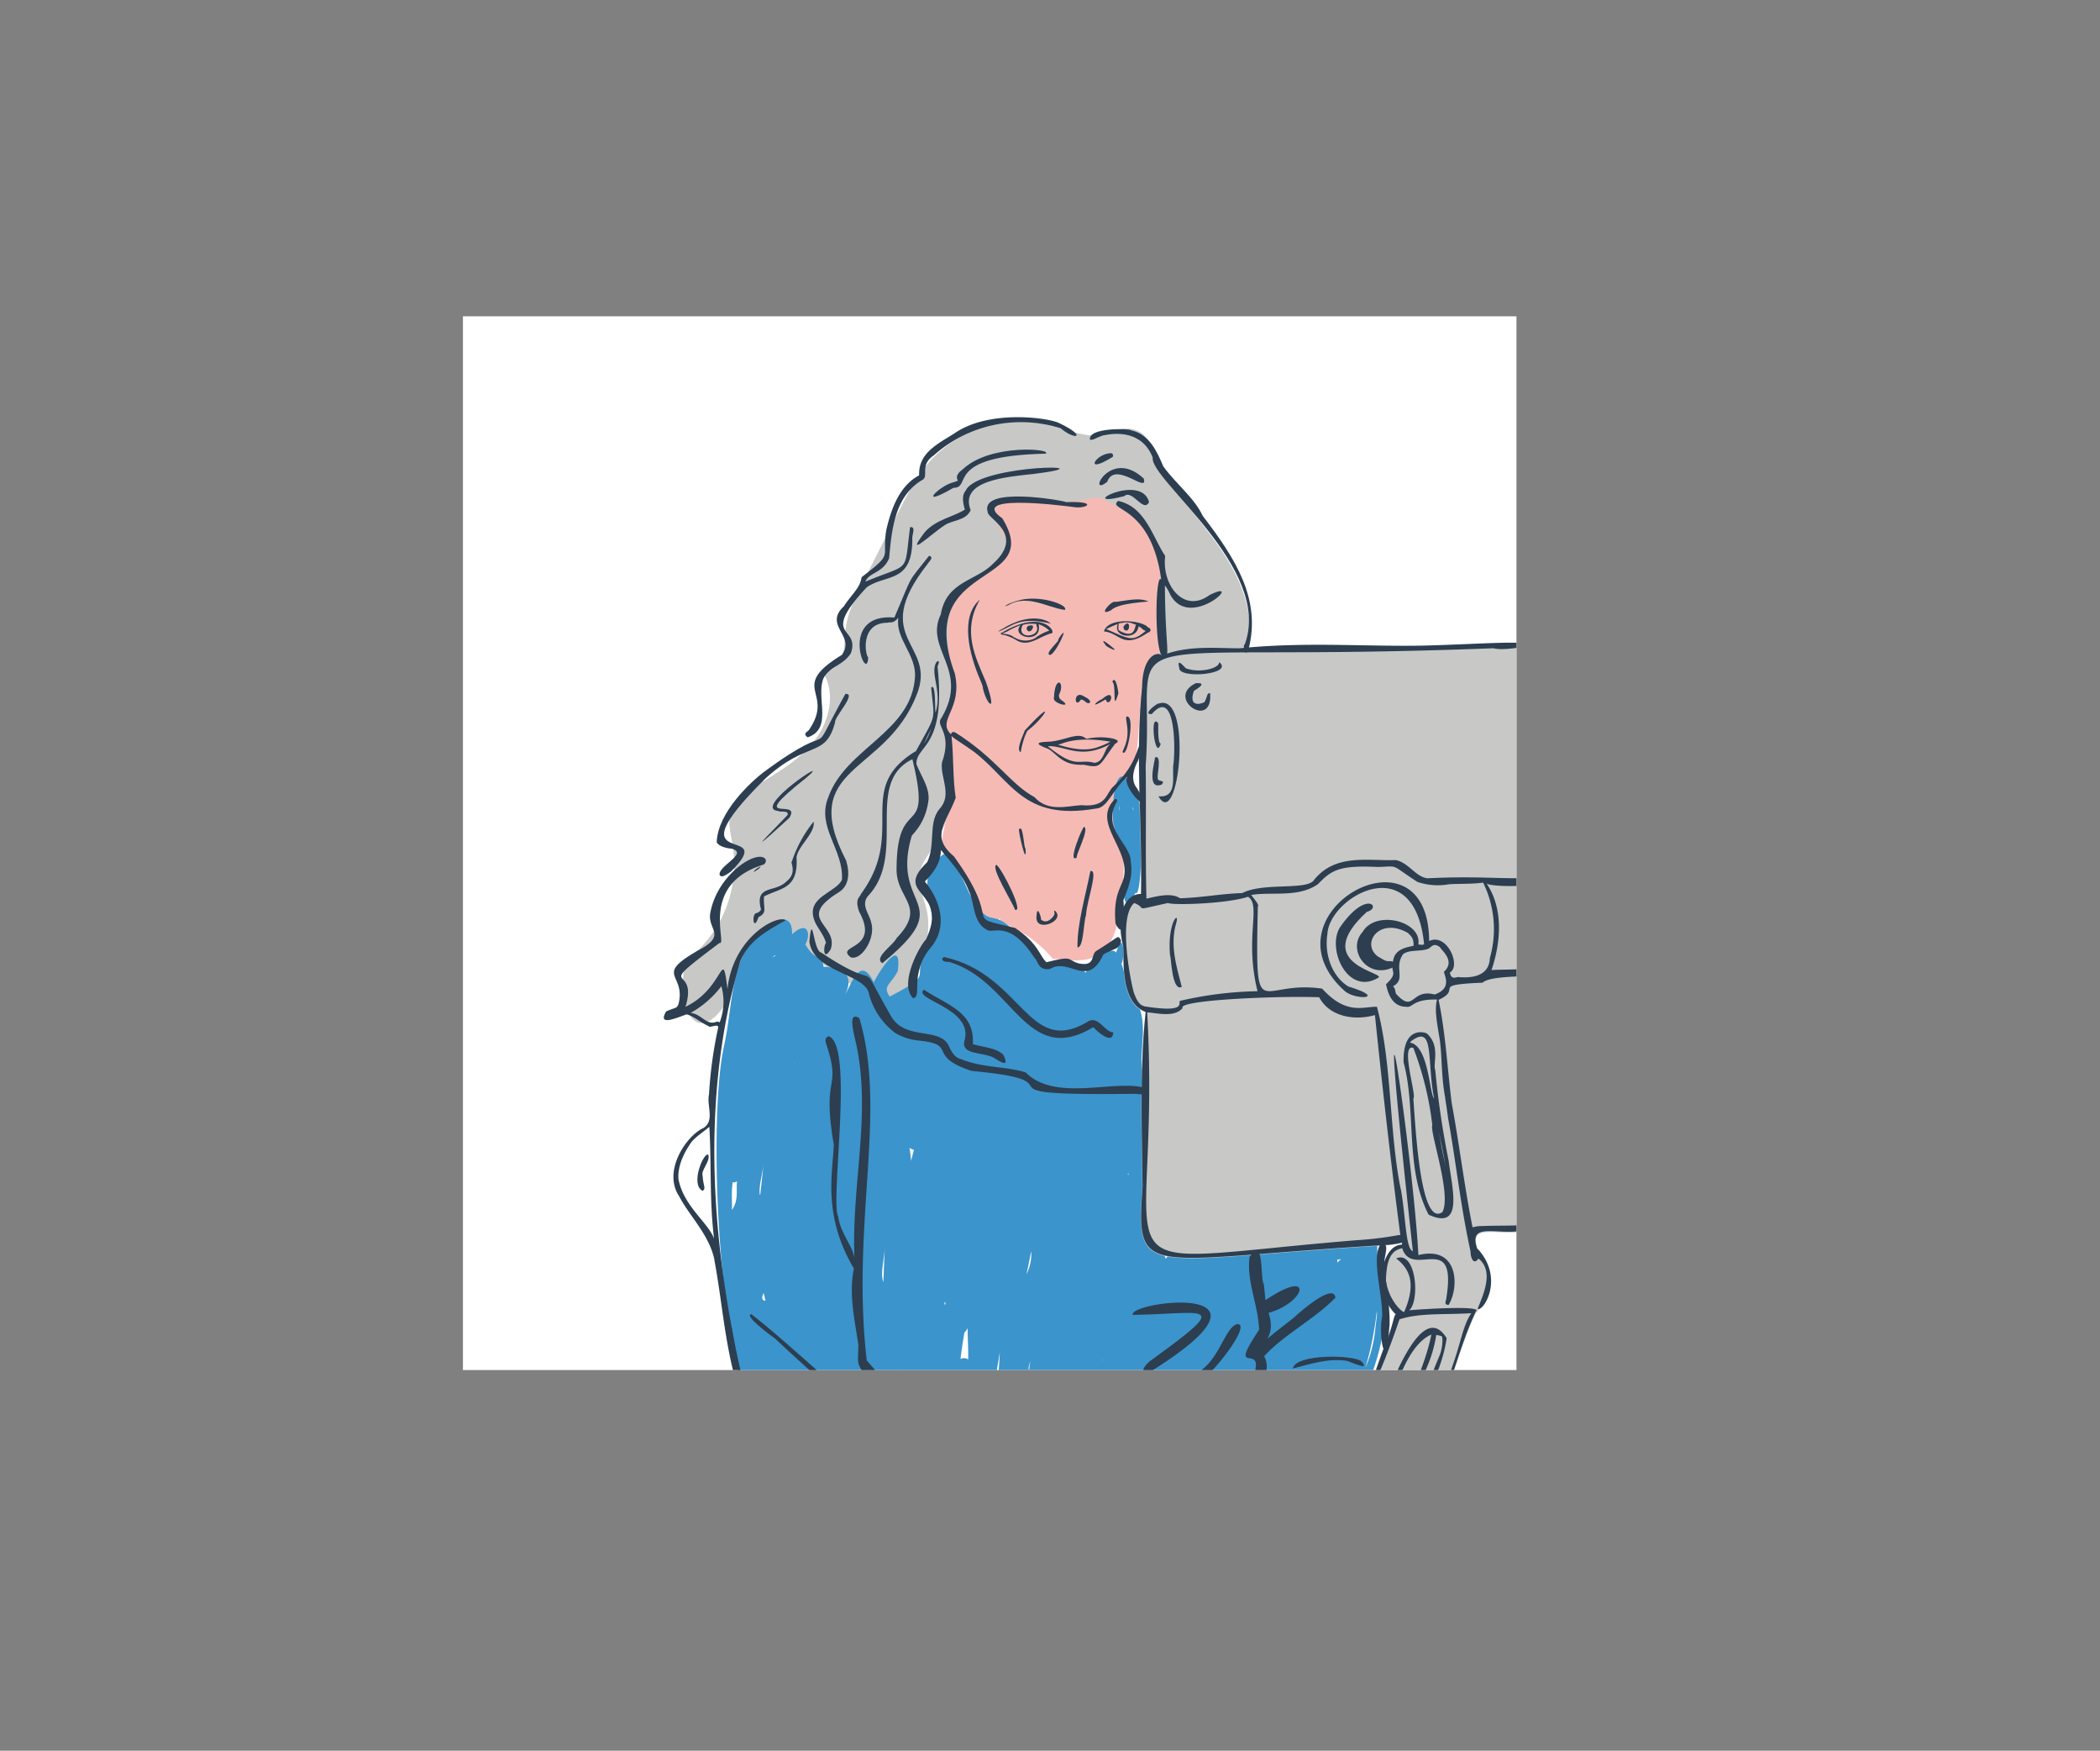 <svg xmlns="http://www.w3.org/2000/svg" xmlns:xlink="http://www.w3.org/1999/xlink" viewBox="0 0 442.5 368.81">
  <rect x="0" y="0" width="442.5" height="368.81" fill="#808080" stroke="none"/>
  <defs>
    <clipPath id="clip-path" transform="translate(97.55 66.63)">
      <rect width="221.99" height="221.99" style="fill: none"/>
    </clipPath>
  </defs>
  <title>subject lighting 2</title>
  <g id="Layer_2" data-name="Layer 2">
    <g id="illustration">
      <g style="clip-path: url(#clip-path)">
        <rect width="412.93" height="357.82" style="fill: #fff"/>
        <path d="M157.88,46.55c-4.22-5.7-9.1-11-12-17.5a11.6,11.6,0,0,0-2.4-4.06c-2.08-1.89-5.47-1.63-7.86-.16l-.4.28c-4.19.51-8.66-1.52-13-2.42a25.45,25.45,0,0,0-23.67,7.68c-3,3.3-5,7.32-7,11.28L84.22,56.17c-1.57,3.1-3.16,6.28-3.59,9.72-.23,1.9-.11,3.87-.71,5.69s-2.27,3.49-4.17,3.28C78.57,79.1,77.34,85,74.28,89.12s-7.59,6.74-11.92,9.42c-2.55,1.57-5.27,3.45-6,6.35-.55,2.13.11,4.36.48,6.52a25.3,25.3,0,0,1-7.06,21.9c-2.29,2.26-3.62,3.78-3.36,7.14.15,1.88.23,4.77,1.17,6.45,3,5.42,8.07-1.58,9.08-4.8.74-2.36,1.35-4.89,3-6.72,3.25-3.55,9.14-2.92,13.38-.64s7.7,5.87,12.08,7.87c2.83,1.29,6.53,1.73,8.78-.42a9.94,9.94,0,0,0,2.26-4.51c1.24-4.09,2.49-8.42,1.55-12.59-.57-2.53-1.93-5-1.54-7.57.29-1.94,1.55-3.57,2.61-5.23,9.45-14.72,5-34.69,12.23-50.61,3.73-8.22,10.3-14.75,16.26-21.62a5.82,5.82,0,0,0,.22.67,11.44,11.44,0,0,0,3.25,3.62,46,46,0,0,1,12.76,18.43c1,2.58,1.19,8.21,3.77,8.87,1.92.48,5.07-.4,7.06-.56l7.34-.57a5.2,5.2,0,0,0,2.55-.65c1.23-.83,1.52-2.5,1.53-4C165.82,58.79,162.1,52.24,157.88,46.55Z" transform="translate(97.55 66.63)" style="fill: #c8c8c7"/>
        <path d="M147.35,65.93a39.2,39.2,0,0,1-.47-4.2c0,.1,0,.2,0,.3.08-14.27,1.43-16.69-12.79-23.92-4.27.67-9.51,1.88-14.58.33-3.41-1.37-9.06-.22-6.73,5.16.35,2.12,3.63,4.53,1,6.89l.23-.23c-7.41,7.81-14.61,3.6-10.8,27.93-2.09,6-1.88,12.34-1.12,19.12l0-.24a33.3,33.3,0,0,1-.39,9.53l.15-.59c-2.24,8.7-.11,6,4.62,13.13l-.11-.44c.22,1.35,1.12,2.6,2,4.32l-.07-.12c.54,1.75,2.5,9.42,4.76,3.89.14.36.42,1.12,1.2,1.24h0a25.63,25.63,0,0,1,10,7.28c8.63.94,15.12,2,15-22.13l0,.36c0-4.94-2.23-10.41-.12-15.41,3.64,4.64,3.13-21.32,4.51-23.19C143.79,73.56,148.47,71.94,147.35,65.93Zm-32-24.19s0,0,0,0Z" transform="translate(97.55 66.63)" style="fill: #f6bab4"/>
        <g>
          <path d="M136.93,104.55a10,10,0,0,0,.85,4.55l-.06-.11c2.12,3.48,3.35,8.36,1.6,12.76h0c0,1.93.64,2.85,2.41-.29,1.24,1.25,1.46-12.84,1.05-17.43l0,.32C143.36,102.66,137.35,88.46,136.93,104.55Zm4.2-1.24a4,4,0,0,1,.16.86C141.31,104,141.16,104.19,141.13,103.31Zm-2.67-1.45.06-.08-.06.27Zm-.09,1.19c0,.2,0,.39,0,1C138.37,103.83,138.2,104.17,138.37,103.05Z" transform="translate(97.55 66.63)" style="fill: #3b94cc"/>
          <path d="M194.43,209.29c-.82-4.84-1.57-5.31-1.79-13.58-.09-1.23-4.83-.08-9.32.28-2.21-2.36-1.64.71-4.48.3-1.75-2.09-1.82,1.44-4.08-.69-2-.31-.73,2.37-3.72.89-.87,0-.39.55-1.79.55-.92-.33-1.68-1.65-3.22.41-1.9-1-1.54-.88-3.59.31-1.8.44-1.2-1.74-4.36.46a1.62,1.62,0,0,0-2.92.13,1.7,1.7,0,0,0-2.83-.29c-1.45-2.07-2.27-1.93-4.25.48-.58-2-2.72-3.51-4.49-5.72-.32-9.1-.33-18.31-.21-27.9h0a28.24,28.24,0,0,0-.26-6.33l0,.33c-.59-4,1-8.81-.53-13.09h0a10,10,0,0,0-.86-1.42l.09.18c-1.47-2.35-2-5.15-3.07-8.23.64-.65.74-7.76-1.13-2.3-.65-1.33-4.65.68-6.37,4.18-8.69-5.55-5.41,2.12-11.74-4.68h0l-.27-.27.26.27c-8.14-11-7.73-3.53-11.5-10.11-1.8-1.85-2.21-5.12-4.73-8.25-.3-3-1.53-2.64-3.44-.6-4.77,5,.79,11.69-1.15,17.38l.18-.36c-5.87,8.68,1.93,6-8.93,11.69-1.62-2.29.3-2.55,1.7-5.4.92-7.26-3.61-.45-5.07,2.39-2.75-5.58-4.44-.27-6,2.58,1.26-2.8,1.37-5.42-4.57-5.88-.62-3.66-1.18-.24-3.85-4.69,1.22-2,.6-5.25-2.79-2.12.16-7-7.63-.49-9.64,3.05-3.51,6.5-3.09,13.89-4.89,21.31l.23-.89c-3,12.41-2.17,56.72,5.59,78.3l-.22-.85c2.94,11.09.79,7.94-.5,18.64-.11,3.36.65,15.4,4.78,13.68.39-2.45,18.64-3.22,21.5-3.79,21.26-.34,28.22-4.06,48.05-6.8,2.48.16,4.44-3.46,10.78-4.91l-.28.09c12-3.23,26.34-3.6,38.28-4.43,3.42-10.38,9.9-20.21,11.13-31.71l0,.23A20.74,20.74,0,0,0,194.43,209.29Zm-3.78-11c0-.05,0-.11,0-.16h0C190.66,198.14,190.65,198.19,190.65,198.24Zm-4.78.35h0ZM162.5,229.44l0,.54,0-.57Zm-43.34-7.78c.11-.51.23-1,.35-1.55,0,.37-.07.73-.22,1.88C119.25,221.88,119.21,221.77,119.16,221.66ZM86.38,226.4h0Zm-19.3-25.31,0-.05Zm34.61,6.72c0,.2-.09.39-.14.58,0-.22-.08-.44-.13-.66Zm17.12-6.28c.28-1.27.61-3,.93-4.58a9.48,9.48,0,0,1-1,4.87Zm21.41-20.62c-.08-.14-.23-.1,0-.41C140.23,180.63,140.23,180.77,140.22,180.91Zm-45.59-3.77c-.07.26-.13.52-.2.78-.05-.61-.16-1.71-.33-2.74a2.3,2.3,0,0,0,.93.41C94.89,176.1,94.76,176.62,94.63,177.14Zm-5.94,23.58c0,.92-.07,1.84-.11,2.77-.69-2,.24-4.94.32-7.44ZM62.55,185c-.23-1.83.52-4.06.79-6.36-.2,1.89-.44,4.18-.7,6.48Zm25.79,49.76c-.06.29,0,0-.13.73l-.09-1A2.62,2.62,0,0,0,88.34,234.79Zm4-8c0-1.44.11-3.2.17-5.08.1,1.85.13,4.27.17,6.54C92.26,228,92.21,227.68,92.31,226.79Zm5.89-3,.06-1.1c-.12.37.34,1.36-.12,2Zm7.47-9.72c.11-.2.11.1.64-.88,0,1.95.16,4.18.12,6.59a1.53,1.53,0,0,0-1.62-.09C105.06,217.83,105.33,216,105.67,214.09Zm6.73,8.44.69-4.26c-.09,2.27-.3,4.79-.5,7.42A5.47,5.47,0,0,1,112.4,222.53Zm22.4-2.81c0,.21,0,0-.08.5C134.75,220.06,134.78,219.89,134.8,219.72ZM63.29,205.85c.28.15.22.8.47,1.5C63.39,207.39,62.73,207.25,63.29,205.85Zm.33,24.42c0-.18-.07-.35-.11-.53C63.72,229.85,63.65,229.72,63.62,230.27Zm18.18-.58c.09,1.2,1,2.38.55,4.08C81.22,233,81.86,231.33,81.8,229.69Zm-12-72.14c0-.06,0-.12,0-.17S69.93,157.44,69.79,157.55Zm15.8,91.09,0-.26a5.85,5.85,0,0,0,.8,1.49c-.23,0,0,0-1,.17ZM57.06,182.47a1.47,1.47,0,0,0,.69-.25c-.21,1.88.38,4.11-1.11,6.06.18-1.13-.16-3.27.19-5.86Zm7.68,76.16a1.36,1.36,0,0,0,.93-.11C65.87,258.56,65.27,259.75,64.74,258.63Zm120.36-60a2.33,2.33,0,0,0-.84.76c0-.22,0-.44-.06-.65Zm-41.46-5.35,0,.25,0-.25Zm-4.88-57.09v0Zm-72.94-1.63c.05.29-.27.26-.75.52C65.31,134.92,65.56,134.75,65.82,134.58ZM185.67,232c-.15.3-.31.65-.76,1.5a6.84,6.84,0,0,0-.88-1.91,1.8,1.8,0,0,0,2-.45c-.16.33-.31.67-.47,1Zm6.91-21.55c-.08.8-.2,1.61-.27,2.41l0-.29a28.14,28.14,0,0,1-2.15,8.95,69.16,69.16,0,0,0,2.4-11.93A5.6,5.6,0,0,1,192.58,210.41Z" transform="translate(97.55 66.63)" style="fill: #3b94cc"/>
          <path d="M190.1,226.65l0,.08Z" transform="translate(97.55 66.63)" style="fill: #3b94cc"/>
        </g>
        <g>
          <path d="M215.41,239.75h0Z" transform="translate(97.55 66.63)" style="fill: #c4d0d4"/>
          <path d="M48.1,264.29h.16Z" transform="translate(97.55 66.63)" style="fill: #c4d0d4"/>
          <path d="M239.19,120.68v0Z" transform="translate(97.55 66.63)" style="fill: #c4d0d4"/>
          <path d="M144.19,72.63l.09-.11Z" transform="translate(97.55 66.63)" style="fill: #c4d0d4"/>
          <path d="M345,297.83q-2.55-38.1-8.13-75.92l.07,0c.12-.11.07-.17-.1-.19a2.17,2.17,0,0,1,0-.25l-1.24.32c-5.24.64-23.05,4.75-25.22,4.26l.18,0c-.57.06-1.15.14-1.72.22l.19,0c-9.53,1.47-19.22,2.06-29.16,3.63l.12,0c-3.5.49-7.48.94-11.59,1.46l.18,0c-17.63,1.82-34.94,6.53-53,8.51-.3.41-11.84,1.76-15.57,3.41,1.56-3.33,3.13-7,4.82-10.87l-.05.13.15-.37-.05.13c3.48-6.9,5-14.89,8.51-22.27,1.95-1.69,5.3-8.24.5-13.41l0,.2c-3.11-8.46,10.4.86,14.83-8,1-16.62.58-32.84,1.31-49.89,9.34,5.18,12.12-9.84,9.26-18.12-1.11-1.68-1.06-5.27-6.93-4.29-.4,0-.73,0-1.81.16.22-12.38.49-24.85.84-37.78.81-12.32-4.44-10.12-28.44-9.44-12.77.29-25.14-.85-39.34.58-5.19,0-11-.68-16.45,1.56-.37-.88-4-.69-4.11,6.68h0c-1.45,14.24,0,28.72-.21,43.5-4.18.07-5,5.87-3.85,10.6.53,1.44-1.11,12.09,4.83,14.25-1.25,11.62-.83,24.36-.66,36.87-1.46,19.9.31,15.22,51.67,12.22h-.05a21.86,21.86,0,0,0,3.05-.49c0,.09,0,.06,0,.43-4.48.06-6.17,10.16-1.27,14.71-.41-.23-.61,2.54-2.39,6.61,0,0,0-.07,0-.11-1.52,4-2.8,8.15-4.65,12.53s-4.24,9-6.06,14l0,0,0,.07,0-.05c-.12.29-.24.58-.35.87-4.6-1.71-10-.7-15.63-.46h0c-10.36,1.09-22.7.73-31.52,7.52-9.42,2.19-20.4,3.09-30.56,4.8l.1,0c-9,1.53-18.37,3.14-27.85,4.5l.17,0c-9.6,1.64-19.36,3-29.64,3.84-47.6,12.8-43-3.31-38.1,37.78.57.31.89,0,1-.75C122.41,300.24,233.69,300.09,345,297.83ZM236.49,118.36h0l0,0Zm-97,21.19v0a.22.22,0,0,0,0,.08v0ZM196,197h0Z" transform="translate(97.55 66.63)" style="fill: #c8c8c7"/>
        </g>
        <g>
          <path d="M75.65,261.28c-9.88-13.84-16.09-31-19-48.35l0,.18c-4.72-25.1-5.67-52.06,1.78-77.2v0C60,132.07,62.94,130,68,127.25c-1.59-1.33-11.13,3.43-12.26,14.51-1.18-9.5-.56-.23-8.84,3.7,2.87-9.54-7.47-2.42,7.15-13.44,1.83.53-4.44-12.21,9.16-16.47a.9.9,0,0,0,.56-1.16c-1.54-2.26-10.18,3-11.66,11.36-.62,3.63,3.89,4.64-3.07,8.1l.2-.08c-9,5.23-2.22,4.66-3.81,11.08-.4,1-.39.64-2.61,1.58-1.85,3.16,1.92,1.46,4.3.63,1.55.38,2.71,1.6,4.68,2.49.17.51,2.44-.9,1.91.63a89.71,89.71,0,0,0-1.86,13.71c-.54,2.39,1.26,5.51-1.15,7.1-3.48,1.5-8.75,9-5.13,14.41,2.28,4.33,6.34,8.07,7.45,13.47l-.06-.14c1.67,8.71,2.19,18,5,27.19,1.21,4.78,4.38,9.71,3.73,14.7-2.4,5.47-4.49,7.52-.85,14.3-.77,1.69-4.09,10.47.81,7.94-.84-2,.15-4,.93-6.6,2,1.46,2.79,1.11,7.36,4l-.06,0c.49.35,1,.09,2.54,1.17l-.08,0c.31.28,1,1,1.55.21.32.81,2.6,1.43,1.63-.42A.76.76,0,0,0,75.65,261.28ZM53.5,148.58c-2.14,1-3.2-1.62-5.53-1.83a20.83,20.83,0,0,0,6.48-5.63,12.07,12.07,0,0,1-.36,7.63C53.92,148.67,54,148.63,53.5,148.58Zm-.57,45.79c-1.17-3.38-6.37-6.8-7.51-12.54v0c-.23-2.4.84-5.2,2.65-7.74l-.07.09c.73-1.13,2.42-2.16,3.92-3.43.46,7.59,0,15.54,1,23.64Zm8.36,67.45v0Zm10.93-2.34a8.75,8.75,0,0,1-3.53-1.77h0c-7.33-3.18-11.62-6.32-5.93-16.36,2.44,6.24,6.5,11.9,9.77,18.28A1.37,1.37,0,0,0,72.22,259.48Z" transform="translate(97.55 66.63)" style="fill: #2c3e50"/>
          <path d="M163.06,227.94c4.52-4.06-4.17-4.56-7.51-4.05,1.29.3,10.89-11.56,7.63-11.59-3.83.85-4.55,15.78-17.75,9.66,30-18.91-5.28-14.42-4.29-11.6,15.29-.2,21.36-3.07,3.67,9.71-7.43,6.21,15.27,4.7,17.76,6.07-2.77,1.51-6.29,2.59-9.48,4.25l0,0c-7.87,5.09-34.68,4.14-47.61,1.23l.22.1c-3-.47-5.86-2.49-9.38-2.19-.56-.46-3.74,1.4-4.94,0-2.74-6.91-.8-3.11-6.29-9.56-3.34-28.85,4.35-52.48-1.57-72.11-2.58-1.66-1.1,3.37-.65,5.48,3.22,14.91-1.09,29.94-.36,45.35-.1-2.56-3-5.39-3.45-9.16v.13c-1.71-3.62,3.45-36.45-2.06-38-.84.53-.69.92-.21,2.38,2.86,9.07-1.19,5.65,1.35,20.42-.19,6-2.43,14.84,4.24,26.14-1.08,5.32.08,10.31.94,16.07,0,4.11-1,4.51,4.1,8.38,3.31,6.95-.15,3.79,10.42,12.78,5.43,6.14,2.09,9.25,8.77,18.69,6,2.09-.53-7-1.8-9.89l.07.17c-2.32-5.87-5.49-11.44-11.31-15.21,4.45-.72,8.46,1.45,13.2,2.35a95.08,95.08,0,0,0,24.22,1.61C151,235.51,147.5,234.89,163.06,227.94Zm-.47-1.74s0,0,0,.06S162.6,226.26,162.59,226.2Zm0,0Z" transform="translate(97.55 66.63)" style="fill: #2c3e50"/>
          <path d="M168.83,219.08c3.87-4.35,10.74-7.9,15-12.33-.28-3.07-6.73,2.31-8.66,4.13l.09-.07c-1.67,1.33-3.72,2.87-5.73,4.55,0-.07.06-.15.1-.23l-.07.15c.85-1.5.88-3.17.2-5.34,7.94-2.25,9.63-9.65-.63-2.68-.16-.88-.19-2.15-.44-3.65l0,.14c-.68-1.15.14-10.2-2.93-5.58-.71,5,1.81,10.05,2,15.33l0,0c-7.15,10.74,1.84,1.73-1.39,10.41-.23,4.58,2,2.4-2.69,8.15-1.43,2.73-.74,6-1.61,9.32-1.22,1.37-.71,6.71,1.46,1.94l0,.12a16,16,0,0,1,.7-1.56l0,.09.11-.25,0,0c1.35-17.53,4-4.16,4.29-18A4.56,4.56,0,0,0,168.83,219.08Zm.34-11.7h0l.1.05Zm.06,0h0Z" transform="translate(97.55 66.63)" style="fill: #2c3e50"/>
          <path d="M195.26,212.32c.12-4.12-.93-8.3-1-12.85-.53-.65,1.57-5.05-1.07-3.76-1.71,3.11.64,10.53.51,15C192.85,214.46,194.42,223.72,195.26,212.32Z" transform="translate(97.55 66.63)" style="fill: #2c3e50"/>
          <path d="M73,131.72c.83,6.54,11.83,6.73,12.57,11.07A15,15,0,0,0,91.12,151a12.14,12.14,0,0,0,4.77,1.56c8.64.82,1.54,3.19,11.31,6.42,24.81,2.25-2.7,5.31,34.56,4.81.74.13,2.92.43,2.13-1.19-6.37-2-19,3.06-25.33-3.32-4.27-1.31-8.61-.9-13.27-2.65-.51-.33-1.46,0-2.73-2.49-1.64-4.72-9.24-1.29-12.36-6.71-8-14-.65-4-14.71-13.39C73.8,133.73,73.66,124.93,73,131.72Z" transform="translate(97.55 66.63)" style="fill: #2c3e50"/>
          <path d="M137.5,127.93c2,4,1.88-2.64,1.67-4.94,1-2.61,2.08-4.94,1.54-8.16,0-3.71-6.33-6.93-2.9-12.6.09-.08.07-.91-.59-.37-4.74,5,3.56,10.43,2,16.54C138.63,120.48,137,122,137.5,127.93Zm1.74.29v0Z" transform="translate(97.55 66.63)" style="fill: #2c3e50"/>
          <path d="M102.44,136c13.57,4,16.09,22.36,30.39,13.75.51.61,4.08,4,4.2,1.1-1.83,0-3.22-3.89-5.61-2.11-12.4,7.2-13.6-10.11-30-13.75C100.71,135.18,100.81,136.12,102.44,136ZM133,149.77l-.06,0Zm-.06,0Z" transform="translate(97.55 66.63)" style="fill: #2c3e50"/>
          <path d="M97.12,141.86c-2.47,2.08,10.76,3.91,8.52,10.89-.58,2.7,3.37,2.27,5.81,3.25.49.08,4.2,3.12,2.41-.43-1.51-1.48-4-1.54-6.41-2.22C107.82,146.54,102.32,145.27,97.12,141.86Z" transform="translate(97.55 66.63)" style="fill: #2c3e50"/>
          <path d="M72.64,88.7c5.33-1.84,1.76-8.16,3.28-12.33,1.22-2.59,4.24-2.8,5.83-5.42,2-5.84-6.76-3,3.33-13.86,4.12-2.85,9.64-.78,9.61-10.21-.13-.75.86-2.66-.47-2.45-1.32,10,.31,7.42-9.42,11.47.76-2,3.63-1.7,5-4.92.54-5.84,1.1-13.13,7.13-16.59,1.18-.77-.69-3.15,2.31-5.1l-.13.1A27.54,27.54,0,0,1,126,23.63c3.2,2.66,5.58,1.71-.33-1.11-2-1.08-14.59-3-22.07,2.11-3.26,2.13-7.7,4.05-7.47,8.88-4,2.1-5.84,6.72-6.93,11.54-1,6.14,1.72,4.6-5.2,9.91-.31,2.33-2.15,3.65-3.76,6.16-4.32,4.07,2.59,6.19-.41,10.22-11.44,7-1.34,7.7-6.94,15.83C72.6,87.55,71.5,87.9,72.64,88.7Z" transform="translate(97.55 66.63)" style="fill: #2c3e50"/>
          <path d="M53.47,110.79c.32.78,1.87,1.28,3.24,1.37h-.08c3.75,1-3.23,3.76-2.5,5.63.22,0,.13.79,2.32-.79,10.65-10.64-13.26.78,7.1-19.44l-.14.11c9.24-8.62,12.94-4.39,15-12.12-.24-1.07,4.71-6.24,2.17-6-8.8,16-.27,3.94-17.24,16.5l.13-.11C60.66,98.1,53.7,104.46,53.47,110.79Z" transform="translate(97.55 66.63)" style="fill: #2c3e50"/>
          <path d="M61.25,117.09c.22-.18,1.33-.67,1.49-1.24C62.52,116,61.41,116.52,61.25,117.09Z" transform="translate(97.55 66.63)" style="fill: #2c3e50"/>
          <path d="M79.86,118.71c-1.26,2.69-7.36,3.54-5.93,8.19.39,1.58,2.08,3.18,2.58,5.11-.57.41-.7,4.21,1,1.29,1.68-5.27-7.66-6.23,1.81-12.05,1.95-1.28,2.26-3.76,1.44-6.56-10.45-20.12,8.21-18,14.8-34.85,4.58-11-10.24-11.6,2.3-27.61.29-.51,1.52-1.51.35-1.77-4.91,6.22-3.2,3.47-7.3,13-12-1-5.7,14.26-5.52,8.41h0c-.65-.57-1.68-7.15,3.86-7.31l-.1,0,.22,0H89.3l.16,0h0l.12,0h-.08c.5-.26,1.09.36,2.26-1.08C91,67.83,95.56,71.25,95.25,76,94.53,87.67,80.69,90.92,77,101.28,74.39,107.58,80.28,112.31,79.86,118.71Z" transform="translate(97.55 66.63)" style="fill: #2c3e50"/>
          <path d="M127.13,39.15c-.85-.39-18.28-3.44-16.56,2.08-.1,1.42,7.92,4.65,1.23,10.8-3.61,3.77-9.92,3.71-11.12,10.78-3.53,7.3,6.16,11.61.17,21.76-1.5,1.77,2.42,2.9.08,9.46-.41,3.07,2.28,6.82-.54,9.78h0c-2.43,3-.73,7.42-2.58,11.2-7.43,7.19,4.81,5.63-.24,16.26-1.09,1-5.82,9.14-2.74,12.38,2.11-.2-.92-5.11,3.77-10.71,3.48-4.07,2.24-9.63-1.27-13.87,1.5-1.51,3.37-3.74,3.38-6.64,2,2.41,4.54,5.1,5.86,8.56,1.26,2.35.78,6.66,3.81,8.24,1.23,1,4.64-2.34,10,5.85.87.71.73,2.81,3.34,2.41,4-2.52,7.79,4.21,11.18-2.95.53-.5.48-.32,2.89-1.45.42-.25,1.36-1.36.53-2.16-.46-.42-.25-.1-4.93,2.81-1.12.8-.06,3.34-3.71,2.57-2.49-.78-1-1.69-6.74-.23-1.55-1.51-1.68-3.93-6.61-7.24-11.89-2.77-1.89.12-12.88-15.07-5.12-4.26-1.52-7.11.38-12.35-.64-4.06-.4-8.3-.88-13,.93.87,2.12,1.41,4.81,3.38l-.1-.08c7.91,6.06,10.36,14.63,25.6,12,2.61-.06,3.53-3.92,6.74-6.76-1.49,2.44,6.71,9.86,2,2.43l.11.14c-1.1-1.27-1.35-3.2.22-6.07-.23-.2,3-4.55.43-3.42-.67.55-.8,4.44-5.64,8.95-1.72,1.43-1.26,4.52-6.84,4-3.17.2-7,1.46-9.87-1.71-5.1-2.74-8.11-8.26-16.76-13.66-.15,0-.68-.27-.81.46-3.1-3.07,2.51-5.18.8-12.83-8.88-24.14,19.15-17.81,10-32.7-7.15-5,11-2.93,15.47-2.31C131.75,40.45,133.61,38.9,127.13,39.15Zm-15,.63v0Zm0,0h0v0Zm0,0Z" transform="translate(97.55 66.63)" style="fill: #2c3e50"/>
          <path d="M100,73.79c0-.07.74-1.61-.18-1-1.55,2.37,1.21,6-.22,10.65-.22-.09.12-6.35-.94-5.22.66,7.19,1.34,5.12-3.28,13.51a.42.42,0,0,0,0-.1c-13.08,8-1.75,16.87-11.56,30.13-.08.62-1.35.79-.32,3.69,4.51,8.2-5.25,6.88-1.79,9.59,2.32.75,5.35-4.18,4.29-7.39-.33-1.75-2.38-3.78-.45-5.74,8-8.84-1.06-23.64,9.15-28.6,4.32,17.67-3.22,6.78-3.33,23-.16,6.48,6.53,7.9,0,14.69-.68,1.47-4.89,4.13-3,5.27C104.59,123,90,125.06,94.54,109.55c-.1-.28,3-2.48,3.58-7.85.09-2.54-1.39-4.47-2.56-7.34C95.4,90.28,101.87,91.09,100,73.79ZM98.1,88.31a9.08,9.08,0,0,1-1,1.75c.47-.83.94-2.06,1.62-3.24C98.54,87.21,98.47,87.4,98.1,88.31Z" transform="translate(97.55 66.63)" style="fill: #2c3e50"/>
          <path d="M85.15,125.36a1.16,1.16,0,0,1,.08.19A1.54,1.54,0,0,0,85.15,125.36Z" transform="translate(97.55 66.63)" style="fill: #2c3e50"/>
          <path d="M89.46,64.59h0Z" transform="translate(97.55 66.63)" style="fill: #2c3e50"/>
          <path d="M97.32,45.47c-4.53,6,1.42.33,4.11-1.41,1.6-1.16,4.52-.93,5.55-3.21-2.44-6.28,7.56-7,13.14-7.63h.06c17.2-2.12-10.73-2.19-14.14,3.28.11.29-1.35.65-.28,4.22C103.3,42.29,99.68,42.79,97.32,45.47Z" transform="translate(97.55 66.63)" style="fill: #2c3e50"/>
          <path d="M119.65,33.29h0Z" transform="translate(97.55 66.63)" style="fill: #2c3e50"/>
          <path d="M103.52,34.92c-3.07.63-8.12,5.81-.17,1.22,4.12,0-2.2-6.72,19.42-7.2,1.62-1-11.43-2.16-17.27,3.13h0c-.4.39-2,1.3-1.19,2.56C104.13,34.71,104,34.74,103.52,34.92Zm2.37-3.15-.09.07Z" transform="translate(97.55 66.63)" style="fill: #2c3e50"/>
          <path d="M105.77,31.86h0Z" transform="translate(97.55 66.63)" style="fill: #2c3e50"/>
          <path d="M132.13,26c.67.13,1.25-.38,2.38-.78h0c3.26-.88,8.74-1,10.89,4.68l-.06-.15c-.68,4.67,25.29,23.27,19.42,39.31v0c-.58.35,0,3.09.8,1,2.62-10.43-2.64-18.85-9.67-28-1.84-3.9-5.55-6.63-8.32-10.44-1.24-2.92-2.88-6.8-6.82-7.61C140.63,23.65,131.65,23.35,132.13,26Z" transform="translate(97.55 66.63)" style="fill: #2c3e50"/>
          <path d="M139.33,37.9c1.7-1.58,4.09,3.67,5.24,1.22C142.86,32.78,128.54,40.64,139.33,37.9Z" transform="translate(97.55 66.63)" style="fill: #2c3e50"/>
          <path d="M148.74,58c3.83,9,16.51-3.24,8.57.73-5.45,4-10.12-2.2-9.33-8.22-2.66-4-4.19-10.41-9.92-11.61-2.49,2.06,6.94.8,9.08,16.58-1.28-2-1.6,16.88.68,16.39,1.26-.41.16-2.33.09-15.17A7.53,7.53,0,0,1,148.74,58Z" transform="translate(97.55 66.63)" style="fill: #2c3e50"/>
          <path d="M136.71,28.86c-3.24-.22-6.28,4.81.25.73C136.87,29.45,137.21,29.27,136.71,28.86Z" transform="translate(97.55 66.63)" style="fill: #2c3e50"/>
          <path d="M143.45,34.18c-7.15-6.66-12.07,4.21-7.7.69C137.42,30.25,144.46,37.59,143.45,34.18Z" transform="translate(97.55 66.63)" style="fill: #2c3e50"/>
          <path d="M137.5,90c2-.94-2.78-1.77-6-1h.07c-.13-.07,0,.12-.56-.23l0,0c-1.39-1-3.61.23-6.15.66l.12,0-.79.11.12,0c-.77.2-5.74-.13-.94,1.6h0c1.93,1.18,3,3.56,7.41,3.33h0c3.92.8,3.09.27,6.67-4.44h0Zm-11.56.12c2.33-1,6-1.29,10.54-.49-.22,0-.53.35-2.71,1.14h0c-2.56.91-5.48.36-8.38-.52A5.19,5.19,0,0,1,125.94,90.1Zm10.23.23c-1,.79-1.15,3.6-3.14,3.72-3.3-.92-3.73,1.46-9.81-3.51,3.79-.16,6.82,2.94,13.08-.4h0l.06,0A1.82,1.82,0,0,0,136.17,90.33Z" transform="translate(97.55 66.63)" style="fill: #2c3e50"/>
          <path d="M118.94,87.31c3.58-2.67,6.38-7.56-.6,0,.13.14-2,4-.8,4.52a18.08,18.08,0,0,1,1-3.71l0,.06a1.54,1.54,0,0,0,.08-.19.17.17,0,0,1,0,0A4,4,0,0,1,118.94,87.31Z" transform="translate(97.55 66.63)" style="fill: #2c3e50"/>
          <path d="M139,91.79c.93,1.55,2.76-7.88.82-7.47-.41.76,1.08,3.3-.6,6.82v0c0,.14-.11.27-.17.41v0A.55.55,0,0,0,139,91.79Z" transform="translate(97.55 66.63)" style="fill: #2c3e50"/>
          <path d="M124.54,80.3c-.54,1.28,4.36,2.41,1.51.53-.17-.27-.46-.16-.46-1.09C127,77,124.73,75.44,124.54,80.3Z" transform="translate(97.55 66.63)" style="fill: #2c3e50"/>
          <path d="M131,80.15c-2.48-1.73-2.24,2.84-.78.59.19.05.16-.12.94.43l-.08-.06C131.8,82,133.16,81.21,131,80.15Z" transform="translate(97.55 66.63)" style="fill: #2c3e50"/>
          <path d="M134.66,80.65c-1.21.47-2.9,2.27.76.06C136.29,83,137.89,77.84,134.66,80.65Z" transform="translate(97.55 66.63)" style="fill: #2c3e50"/>
          <path d="M138.09,79.5c.11.3-.43-4.13-1.27-2.55C137.78,77.64,136.73,83.86,138.09,79.5Z" transform="translate(97.55 66.63)" style="fill: #2c3e50"/>
          <path d="M125.44,68.09c.46.18-2.9,2.88-1.83,3.24s4.66-7.49,2-3.56v0C125.55,67.86,125.5,68,125.44,68.09Z" transform="translate(97.55 66.63)" style="fill: #2c3e50"/>
          <path d="M135.37,69.21c-.12.3,3.4,2,1.23.32C136.57,69.52,133.9,67.26,135.37,69.21Z" transform="translate(97.55 66.63)" style="fill: #2c3e50"/>
          <path d="M137.47,60.17c-.8-.44-3.94,3.31-.9,1.75.81-.8,2.76-1.44,7.86-1.83-1.49-.75-3.51-.43-6.3,0l.13,0Z" transform="translate(97.55 66.63)" style="fill: #2c3e50"/>
          <path d="M115.63,60.34c-.25,0-2.44,1.14-.74.52,4-2.4,8.21.48,11.92,1,1-1-5.51-3.38-10-1.92h0C116.51,60,116.35,60.08,115.63,60.34Z" transform="translate(97.55 66.63)" style="fill: #2c3e50"/>
          <path d="M144.34,66.63c.44,0,.95-.78,0-1.1l0,0c-1.15-1.5-8.44-2.22-9.27.86C138.42,66.68,139.05,70.26,144.34,66.63Zm0-1.12h0Zm-5.08-1h0a3.7,3.7,0,0,1,1,0h0a3.24,3.24,0,0,1,.75.16h0c.21.1-.07,0,.89.32-.39-.17,0,2.83-2.85,1.59l0,0-.06,0h0c-.73-.45-1.08-.17-.79-1.89A6.43,6.43,0,0,1,139.25,64.56Zm4.67,1.72c-2.88,2.38-3.29,1.89-8.42-.35.32-.08.41-.24,2.44-1.05a3.56,3.56,0,0,0-.1.47v0c-.47,2.34,4.19,2.94,4.5,0a4.22,4.22,0,0,1,.88.61l-.05,0a2.45,2.45,0,0,0,.8.4Z" transform="translate(97.55 66.63)" style="fill: #2c3e50"/>
          <path d="M143.7,66.16l0,0Z" transform="translate(97.55 66.63)" style="fill: #2c3e50"/>
          <polygon points="236.8 131.19 236.8 131.19 236.81 131.19 236.8 131.19" style="fill: #2c3e50"/>
          <path d="M139.07,66.67h0Z" transform="translate(97.55 66.63)" style="fill: #2c3e50"/>
          <path d="M139.32,66c1.36,1.11,1.42-2.59,0-.81C139.32,65.24,139,65.29,139.32,66Zm.54-.49,0,0s0,0,0,0Z" transform="translate(97.55 66.63)" style="fill: #2c3e50"/>
          <path d="M116.87,68.38c2.48,1.25,4.51-.89,7.12-1.6,1.15,0-1.63-5.35-10.38-.15h0l0,0h0l-.12.05,0,0-.05,0h0s-.28.12,0,.26C113.22,67.2,114.21,66.76,116.87,68.38Zm1.89-3.56a10.6,10.6,0,0,1,2.08,0c0,.06,0,.06,0,.33v0c1.18,2.49-4.5,3.09-2.88-.14Zm-2.19,3-.19-.08h0c-.58-.14-.4-.67-2.75-.9l1-.42h0a17.47,17.47,0,0,1,2.87-1.35c-2.27,2.62,4.74,4.09,3.79-.2a5.72,5.72,0,0,1,2.26,1.35,9.87,9.87,0,0,0-3,1.59h0A4.28,4.28,0,0,1,116.57,67.84Z" transform="translate(97.55 66.63)" style="fill: #2c3e50"/>
          <path d="M122,67.49Z" transform="translate(97.55 66.63)" style="fill: #2c3e50"/>
          <path d="M116.67,68.27l0,0Z" transform="translate(97.55 66.63)" style="fill: #2c3e50"/>
          <path d="M113.82,66.54h0Z" transform="translate(97.55 66.63)" style="fill: #2c3e50"/>
          <path d="M116,65.42h0Z" transform="translate(97.55 66.63)" style="fill: #2c3e50"/>
          <path d="M113.76,65.81c0-.09-2.25,1.31.23.1h0c1.79-.73,3.57-2.7,9.86-1.17-.69-.78-3.58-1.85-7.54-.23h0A14.79,14.79,0,0,0,113.76,65.81Z" transform="translate(97.55 66.63)" style="fill: #2c3e50"/>
          <polygon points="218.42 131.79 218.42 131.79 218.42 131.79 218.42 131.79" style="fill: #2c3e50"/>
          <path d="M119,66.23c.7.74,1.87-1.51.46-1.07C119.21,65,118.36,65.67,119,66.23Z" transform="translate(97.55 66.63)" style="fill: #2c3e50"/>
          <path d="M109.49,77.87c.41,3.29,3.44,6.92.69-.89-2.24-5.28-5.06-10.75-1.26-17.29-4.24,3.58-2.29,11.57.2,17.19l-.05-.11C109.15,77,109.09,76.74,109.49,77.87Z" transform="translate(97.55 66.63)" style="fill: #2c3e50"/>
          <path d="M118.54,112.06c-.33.39-.48-5.26-1.33-4C116.8,107.68,118.87,116.68,118.54,112.06Z" transform="translate(97.55 66.63)" style="fill: #2c3e50"/>
          <path d="M129.37,114c-.43-.2,2.7-6,1.52-6.42C130.72,107.12,127.2,115.54,129.37,114Z" transform="translate(97.55 66.63)" style="fill: #2c3e50"/>
          <path d="M116.31,125c2,.81-2.6-8.43-3.88-9.44C111,115.94,116,123.79,116.31,125Z" transform="translate(97.55 66.63)" style="fill: #2c3e50"/>
          <path d="M124.36,126.48c0-.12-1.13,1.76-2.55.62.1-.33-.82-3.33-.94-.84-.57,3.87,6.37,1.11,3.84-1.07C124.28,125.47,125.05,125.55,124.36,126.48Z" transform="translate(97.55 66.63)" style="fill: #2c3e50"/>
          <path d="M131.28,126.18c.19-3.26,2.72-9.66.93-9.32-1,5.16-2.81,11.1-2.72,16.1C130.79,133,130.72,127.93,131.28,126.18Z" transform="translate(97.55 66.63)" style="fill: #2c3e50"/>
          <path d="M72.26,97.28h0Z" transform="translate(97.55 66.63)" style="fill: #2c3e50"/>
          <path d="M68.41,105c.63-.38-12.53,12.5.35.67,2.8-4.44-9.57,1.94,3.5-8.39h0l.07-.05,0,0c6.44-5.49-12,6.65-5.75,7h-.09C66.62,104.51,68.71,104,68.41,105Z" transform="translate(97.55 66.63)" style="fill: #2c3e50"/>
          <path d="M70.29,114c.24-2.37,4-5.11,3.6-7.54a27,27,0,0,0-4.59,8.42c-.39.07,1.23,2.37-1.14,4.18-2.4,2.46-6.76.58-5.35,5.91-.13.2-.12.39-.89.75-1.15-.1-.77,4.21.35.86,2-1,.95-1.92,1.18-4.37C67,120.37,70.69,120.71,70.29,114Z" transform="translate(97.55 66.63)" style="fill: #2c3e50"/>
          <path d="M51.71,176.64c-.94-.72-3.9,6.27-1.21,7.6.79-.49.14-1,0-3.14C50.12,179.76,52.15,178.13,51.71,176.64Z" transform="translate(97.55 66.63)" style="fill: #2c3e50"/>
          <path d="M189.32,220.18h0c-1.26-1.38-13.84-1.72-14.46,1.48,3.41-.84,7.21-2.21,11.32-1.63C186.53,220,191.48,222.44,189.32,220.18Z" transform="translate(97.55 66.63)" style="fill: #2c3e50"/>
          <path d="M186.16,230.31c.46,0-13.26-6.79-12.83-3.39,2.33,1,5.25.77,8.09,2.37C182.63,229.73,188.54,234.14,186.16,230.31Z" transform="translate(97.55 66.63)" style="fill: #2c3e50"/>
          <path d="M183.67,238.08c.27-1-11.65-6.19-10.51-3,2.12,1.06,4.65.5,7.07,2C180.51,237.18,186.53,241.82,183.67,238.08Z" transform="translate(97.55 66.63)" style="fill: #2c3e50"/>
          <path d="M173.81,241.1c-.06-.06-5-3.38-3.67-.57C171,240.61,177.42,245.39,173.81,241.1Z" transform="translate(97.55 66.63)" style="fill: #2c3e50"/>
          <path d="M79.54,227.81c.22.82,9.5,8,7.79,4-7.06-3.76-17.28-14.41-26.55-21.58-1.61.18,3.39,4,5,5.13C70.13,219.47,74.7,223.53,79.54,227.81Z" transform="translate(97.55 66.63)" style="fill: #2c3e50"/>
          <path d="M84.25,238.77c8.36-1.4-6.27-2.43-5.41,1.77C80.62,240.53,82,238.86,84.25,238.77Z" transform="translate(97.55 66.63)" style="fill: #2c3e50"/>
          <path d="M81.88,249.31C86,247.37,87.29,244,94.66,245,95.84,240.73,79.79,245.6,81.88,249.31Z" transform="translate(97.55 66.63)" style="fill: #2c3e50"/>
          <path d="M100.15,250.15C88,247.56,71.26,263.28,89.66,254A20.19,20.19,0,0,1,100,252.21,1.15,1.15,0,0,0,100.15,250.15Z" transform="translate(97.55 66.63)" style="fill: #2c3e50"/>
        </g>
        <g>
          <path d="M337,221.87c1.6-1.42-24,4.73-26.6,4.14l.18,0c-.57.06-1.14.14-1.72.22l.19,0c-9.53,1.47-19.22,2.06-29.16,3.63l.13,0c-3.51.49-7.49.94-11.59,1.46l.18,0c-17.65,1.83-35,6.54-53.08,8.52h0c-.36.51-16.91,2-15.12,4.18,6.54-1.4,14.18-2.57,21.45-3.69l-.18,0c15.7-1.84,31.13-6.28,47.38-7.74l-.18,0c13.77-1.77,28.14-3.36,42.38-5.27l-.19,0C319.21,225.76,329.92,226,337,221.87Z" transform="translate(97.55 66.63)" style="fill: #2c3e50"/>
          <path d="M232.26,123.31c.92.68-1.06,14.07,1.64,10.72.26-2.68,1.58-9.74-.43-14.1C231.76,119.53,231.9,121.23,232.26,123.31Z" transform="translate(97.55 66.63)" style="fill: #2c3e50"/>
          <path d="M149,134.72c.23-.24.31,7.66,2.46,6.55-1-4-2.59-8.75-1.14-13.53C151.05,125.11,148.35,127.67,149,134.72Z" transform="translate(97.55 66.63)" style="fill: #2c3e50"/>
          <path d="M190.47,125.46c3.25-.85-.08-4.84-5.69,3.29-2.78,4.56,1.62,14.36,8,10.65,2.38-1.11-14.68-2.67-2.31-13.94h0Z" transform="translate(97.55 66.63)" style="fill: #2c3e50"/>
          <path d="M198.21,157.18c2.73,10.13.22,22.33,5.27,32.07,7.38,3.4,5-5.38,4.24-11.19v0h0v0a.82.82,0,0,0,0-.1h0V178a183.13,183.13,0,0,1-2.84-19.19c-.57-1.32,1.15-5.1-1.75-7.7C203.18,151,198,149,198.21,157.18Zm8.17,31.53c-4.59,3.27-5.62-17.23-6.12-23.94.8-.35-2.88-11.65,0-10.65a67.12,67.12,0,0,1,4,16.26C203.63,171.68,208.4,185.09,206.38,188.71Zm-.5-15.79c0,.35.54,2.08,1.11,6.07-.38-2.16-.92-4.43-1.31-7.09C205.74,172.24,205.81,172.58,205.88,172.92Zm-6.15-20.16c5.07-3.85,3.32,3.92,4.9,12-.94-.72-1.12-11.14-5.08-11.75Z" transform="translate(97.55 66.63)" style="fill: #2c3e50"/>
          <path d="M184.8,240.07a.41.41,0,0,0,0-.09A.36.36,0,0,1,184.8,240.07Z" transform="translate(97.55 66.63)" style="fill: #2c3e50"/>
          <path d="M193.3,250.72l-.05.11Z" transform="translate(97.55 66.63)" style="fill: #2c3e50"/>
          <path d="M197.08,242.17l0,0Z" transform="translate(97.55 66.63)" style="fill: #2c3e50"/>
          <path d="M200.43,234a.25.25,0,0,0,0-.07Z" transform="translate(97.55 66.63)" style="fill: #2c3e50"/>
          <path d="M182.76,254.29c-2,3.55,6.58,10.4,11.16-5.13l0,.1c.18-.4.16-.43.68-1.64v0c0-.13.11-.25.16-.38l-.05.12.6-1.44h0a41.23,41.23,0,0,1,1.82-3.79l0,.08,0-.11h0c1-2.45,2.08-5,3.33-8.13h0l0-.12v0c2.15-5.86,5.86-11.76,6.82-18.58-4.7-7.62-10.42,6.86-12.51,11.63l0-.05c-1.75,3.76-3.19,8.56-5,12.84l0,0C187.75,244.48,184.43,248.91,182.76,254.29Zm23.42-39.46c.32.11.33,2.1-.31,3.9v0l0,0h0c-1.05,2.45-2.13,5.33-3.41,8.39v0c-.37,1-1,2.1-1.51,3.61h0c-1.79,3.43-3.05,7.31-4.78,11.29,0,0,0-.08,0-.11-2.93,2.61-4.74,20.72-12.45,14.59-.38-2.68,4.27,3,8.68-9.08v0c.05-.1.09-.21.14-.32l0,.08a33.17,33.17,0,0,0,1.23-3.39h0l0-.08,0,.05a47.31,47.31,0,0,0,2.44-6.28v0c2.13-5.15,4.71-10.61,7-16.31a.61.61,0,0,1-.05.12,27.67,27.67,0,0,0,1.93-6.7A11.1,11.1,0,0,1,206.18,214.83Zm-17.4,29.61c2.11-4.42,3.8-9.11,5.73-14.32l0,.12c1.44-1.82,3.89-13.35,9.55-15.73-1.71,8.72-7.58,18.61-10.62,28.55l0-.08c0,.43-1.7.25-4.74,1.66l0-.06v0A1.11,1.11,0,0,1,188.78,244.44Zm-.49,1.08c1.15.26,2.83-1.1,4.59-1.2a26.63,26.63,0,0,1-1.33,3.6,4.26,4.26,0,0,1-.37-.26l0,0a7.52,7.52,0,0,0-3.22-1.63Zm-4,8.25c.65-2.12,1.87-3.76,3.1-6.4,6.3.33,2.07,7.33-3.31,7Z" transform="translate(97.55 66.63)" style="fill: #2c3e50"/>
          <path d="M196.92,240.16a.62.62,0,0,0,.05-.11Z" transform="translate(97.55 66.63)" style="fill: #2c3e50"/>
          <path d="M205.87,218.73Z" transform="translate(97.55 66.63)" style="fill: #2c3e50"/>
          <path d="M193.5,230l.05-.12Z" transform="translate(97.55 66.63)" style="fill: #2c3e50"/>
          <path d="M193.35,250.6l0,.11Z" transform="translate(97.55 66.63)" style="fill: #2c3e50"/>
          <path d="M207.14,216.84s0,0,0,.11Z" transform="translate(97.55 66.63)" style="fill: #2c3e50"/>
          <path d="M193.78,243.78h0v0Z" transform="translate(97.55 66.63)" style="fill: #2c3e50"/>
          <path d="M155.47,246.33l-.21,0Z" transform="translate(97.55 66.63)" style="fill: #2c3e50"/>
          <path d="M142.06,247.68h0Z" transform="translate(97.55 66.63)" style="fill: #2c3e50"/>
          <path d="M207.81,269.41a5.69,5.69,0,0,0-.25-.69l.06.14a13.82,13.82,0,0,0-2.41-4.29h0c-.79-.87-.94-1.85-3.11-4h0c-.92-.5-1.9-3.64-5.82-7.85,1-2.79,2.1-5.59,3.44-9.1h0c1.64-3.46,3.28-7.34,5.06-11.4,0,0,0,.08-.05.13l.15-.37a.5.5,0,0,1-.05.13c3.52-7,5.07-15.06,8.62-22.5,1.45-1.21-10.5-.54-14.07-.21,2.32-1.94,1.51-12.74-2.74-10.93,2.68,2.06,4.36,5.09,1.73,11.18.15.67-3.22-1.81-3.91-6.62v.12c.17-2.28.15-6.27,3.46-6.82,2.09,6.6,11.75-4.07,9.25,10.78-.09.42-.45,1.16.53,1.15,2.27-3.73,2.13-12.58-6.38-10.49-.91-19.14-10.29-84.11-1.16-.81-1.58-.55-1.48-7.49-2.57-13.25v.11c-2.46-12.16-1.78-26.39-5-38.36-2.95-.06-6.43,1.81-11.54-3.82-13.65-2-14.09,8.66-13.56-17.25.33-.41-.45-1.21-1.39-2.49,4.34-.72,9.89.64,14.07-2.28,2.88-3,4.53-4,12.61-3.61,4.63-.14,2.45-.66,8.35,3.15a13.42,13.42,0,0,0,6.65.49h0c2.07-.15,4.51,0,7.19-.34a22.21,22.21,0,0,1,1.41,15.91c-.1,2.93-2.33,4.3-6.41,4-.4-.24-1.74.86-2-1,2.41-1.29-.58-8.41-4.38-6.61-.14-25.84-36-5.71-17.73,10.58l-.07-.06c2.42,2.06,9.07,1.58.82-.92l0,0c-3.18-1.88-5.18-6.37-4.46-11.06h0c.37-7.82,18.36-18.22,20.38,2.13-.42.18-.19.15-1.22.05.82-4.91-9-7.37-11.74-2.63-3.31,3.56.78,10,6.31,7.5-.13.88,1,1.34-1.37,3.51.34,1.69,1.18,4.73,4.19,4.74,1.51.32,1.26-1.64,6.56-1.52-.62,2.24.08,5.27.51,8.14v-.08c.57,3.62.35,8.11,1.17,12.42v0c.1.93.22,1.37.65,4.56v0c1.65,9.1,2.61,18.47,4.75,28.14l0-.14c-.14.58.42,3.31,1.64,1.52,3.24,2.59,1.19,7.29-.18,10.59,1.14.75,5.79-6.38,0-12.64l0,.2c-3.11-8.46,10.41.86,14.83-8,1-16.62.58-32.84,1.31-49.89,9.35,5.18,12.13-9.87,9.25-18.15l0,0c-1.13-1.69-1-5.37-7.11-4.29l.18,0c-.41.06-.73,0-1.82.17.22-12.38.49-24.85.84-37.78C232.2,66.48,227,68.68,203,69.36c-12.77.29-25.14-.85-39.34.58-5.19,0-11-.68-16.44,1.56-.38-.88-4-.69-4.12,6.68h0c-1.45,14.24.06,28.72-.21,43.5-4.18.07-5,5.87-3.85,10.6.53,1.44-1.11,12.09,4.83,14.25-1.25,11.62-.83,24.36-.66,36.87-1.46,19.9.31,15.22,51.67,12.22h-.05a21.86,21.86,0,0,0,3.05-.49c0,.09,0,.06,0,.43-4.48.07-6.17,10.16-1.26,14.71-.42-.23-.62,2.55-2.4,6.61a.54.54,0,0,1,.05-.11c-1.53,4-2.81,8.17-4.67,12.57l0,0c-2,4.28-4.24,9-6.07,14l0,0,0,.07,0-.05c-.12.29-.24.58-.35.87-4.6-1.71-10-.7-15.62-.46h0c-10.36,1.08-22.7.72-31.52,7.51-9.42,2.19-20.4,3.09-30.55,4.8l.09,0c-9,1.53-18.36,3.14-27.85,4.5l.17,0c-9.64,1.64-19.44,3-29.75,3.85l.16,0C.69,277.09,5.31,261,10.2,302.06c3.64,2-3.12-20.67-1-28.55,12.66-2.32,25.32-4.82,38.34-7.91,24.34-2.47,48.8-6.81,73.47-10.35l-.12,0a143.43,143.43,0,0,0,14.59-2.42c-2.44,5.78,2,10.91,4.61,16.71,9.91,20.52,27.33,16.12,49.71,12.38l-.13,0C193.53,281.58,209.82,278.94,207.81,269.41Zm-9.42-92.75v0Zm-58.83-37.11h0v0Zm53.82,8,0,.12,0-.14Zm0,0v0Zm4.92-30.25.11.09Zm16.38,21.59c-.05,0,0,0-.14.05Zm-6.64-2.41,0,0Zm0-.07h0v-.06A.13.13,0,0,1,208.07,136.41Zm-12.92-.54c-.59-.09-.57.09-2.29-1l.29.22c-4.22-2.63-.19-8.77,6.07-5.15l-.09-.11c.37.6,1.31.88,1.2,2.79-1.61.33-4.09.74-4.32,3.35A1.44,1.44,0,0,0,195.15,135.87Zm9.63,7c-5-1.3-4.25,4-8,0h0c-.37-.26-.14-1.22-.78-1.72,2.83-1.53.12-3.81,2.11-6.76,1.3-1,3.29-.52,5.18-1.09.83-.3,1.12-1.48,2.58-.42.53.86,3.19,2.91,1,5.08C206.14,138,209.05,141.38,204.78,142.86Zm24.28-3.66c-.67,14.21-.9,28.64-1.21,43.38-.59,10.6-1.2,8.58-14,9.09l.2,0a9.3,9.3,0,0,0-1.28.24c-1.71-8.51-2.7-16.93-4.39-26.15v0c-.89-6.89-1.27-14.65-2.77-21.77,5.25-2.39-2.05-3.13,9.28-3.62,1.64-1.56,9.76-1.25,14.29-1.57A.58.58,0,0,0,229.06,139.2Zm7.52-20.84h0l0,0Zm-4.69-.51c.86.22,3.6-.82,4.8.7l-.05-.1c2.13,3.17,2.51,7,2.19,11.54l0-.19c-1.17,3.66.28,9-6.79,8.57.51-1.85-6-1-9.31-.89h.11c-1.93.2-3.63.09-6.08.24,1.87-5.53,2.68-12.78-1.07-18.28C216.08,120.21,227.81,120.66,231.89,117.85Zm-88-23.14c2.25-31.51-12.66-21.43,73.24-24.79,4.11.94,9.71-2.34,12.24,2.42l0,0c2.24,2.28-.58,24.78-.61,45.61-7.79,1-12.7-.2-25.51.43-2.48-.29-3.93-3.29-6.67-3.84-5.79.23-12.57-1.42-17.13,4.08-1.37,2.46-10.55.5-15.22,2.88l.06,0c-4.18.09-8.3.93-13.14,1.09-1.75-1.14-4.4-.57-7.1.09C143.78,113.59,144,104.29,143.86,94.71Zm20.31,26.77-.11,0Zm-13.6,1.15h0Zm-7.07,22.72c0-.22-1,.18-2-2.55l0,0c-.24,0-3.87-16-.05-19.21,3.06,1.23-.8,1.72,7.1,0,1.13.51,12.49.16,16.88-1.32,2.86,1.85-.82,8.56,2,19.9a77.71,77.71,0,0,0-16.18,2C150.26,144.24,153.36,146.94,143.5,145.35Zm7.32,0,0,.05Zm46.49,48.17a74.09,74.09,0,0,1-9.13,1.11h0c-58.77,4.84-40.77,10.64-44-48,2,.09,5.65,1.18,7.47-.91-1.3-1.67,19.77-2.61,28.78-2.28,2,3.86,7,5.07,11.74,3.76,1.56,15.12,3.3,30.64,5.35,46.34A1.41,1.41,0,0,0,197.31,193.55ZM196.12,197Zm-12.49,48.21c2.59-7.53,6.89-14.53,9.41-22.72l0,.1.3-.69,0,.07c1.32-3.18,2.66-6.7,4-10.67,4.35-1.41,9.64-.93,15.13-1.29-2.59,3.88-1.92,8.38-8.26,21.23l.05-.13c-.63,1.47-1.71,3.6-2.49,5.62l.06-.14a157.88,157.88,0,0,0-7.22,17.7h0c-1.93,4.74-4.82,9.55-6.94,14.7-.22.22-2,.91-2.08,0,1-3.92-3.43-9.75-7.11-3.92-1.36,1.12-.63,4.93-3.28,5.09-6,1.68-8.17-.06-5.57-8.55,0-.09,2.3-.28,6-.76.18.39-2.55,2.22-1.31,2.79C177.93,260.5,179.28,254.72,183.63,245.17Zm-16.36,18.68c-2.35.29-5.07,1.76-8,1,.46-1.27,3.4-1,6.13-1.3h0c.63-.08.46,0,2.44-.32-.29,0,.54.37-.72.68Zm-1.76-5.62.15,0h.05c1.12-.11,3.64-.25,5.58-.48h-.13c2.08-.23,3.77-.3,6.48-.61-.71,5-7.73,1-9.37,5a6.76,6.76,0,0,0-2,.23h0c-2.39.69-6.08-.81-8,2C155.47,260.23,152.47,259.27,165.51,258.23Zm41.37,14.37c-3.79,7.62-16.56,8-27.34,9.43-8.78.57-16.32,3.64-27.38-1.34-7.22-3.78-10-8.55-14.17-18.24-2.11-3.28-3.54-10.08,1.74-12.09,4.4-2.9,29.21-7,40.85-5.74h-.06l.16,0h-.05c.46,0,.81.29,2.16.46l-.12.29v0c-6.16,11.72.55,10.47-17.84,11.93h0l-.45.06.14,0c-2.51.73-12.34-1-9.32,4.87,2.2,2.45,1.75,5,11.46,2.79l-.14,0c.23,0,.37,0,1-.1-.8,3,0,8.62,5.6,6.46,2.5-.72,4,.49,5.11-4.39,2.6.34,10.07-3.15.77-1.5.52-1.68,4.43-3.25,5.22.93.2-.23-.65,6.76,4,2.85.84,0,4.83-9.24,7.5-15C199.12,260,206.64,264.9,206.88,272.6Z" transform="translate(97.55 66.63)" style="fill: #2c3e50"/>
          <path d="M164.68,258.35h0Z" transform="translate(97.55 66.63)" style="fill: #2c3e50"/>
          <path d="M165.7,258.2h0Z" transform="translate(97.55 66.63)" style="fill: #2c3e50"/>
          <path d="M171.74,264.61c.15-2.68-5-.27-1.3-.47.24.35.27.07.48,1.05.05.2.29,1.44-.64,4.43C172.05,271,172.32,266.35,171.74,264.61Zm-1,4h0Z" transform="translate(97.55 66.63)" style="fill: #2c3e50"/>
          <path d="M182.88,272.07c-1.77,1.84-3.86,3.71-7,.44C172.17,275.67,185.14,277,182.88,272.07Z" transform="translate(97.55 66.63)" style="fill: #2c3e50"/>
          <path d="M172.32,274.05c-1.54-3.46-2.37,1.69,0,1.8C172.32,275.67,172.94,275.51,172.32,274.05Z" transform="translate(97.55 66.63)" style="fill: #2c3e50"/>
          <path d="M144.28,72.63l.09-.11Z" transform="translate(97.55 66.63)" style="fill: #2c3e50"/>
          <path d="M157.44,79.39c-.76,0-.44.48-1.18,1.88-1,.55-3.4,1-2.24-2.36.35-.23,3.17-1.81.39-1.62C147.89,80.48,158.09,87.31,157.44,79.39Z" transform="translate(97.55 66.63)" style="fill: #2c3e50"/>
          <path d="M150.94,74.05c-.26,2.4,11.64,1.41,8.43-1.19,0,1.34-4.09,2.36-7,1.32C152.15,74.08,150.26,71.61,150.94,74.05Z" transform="translate(97.55 66.63)" style="fill: #2c3e50"/>
          <path d="M145.14,83.8c4.83-5.59,5,6.31,4.61,10.22-.51,2.31,1.13,7.51-3.19,7.1,4.31,7.6,7.32-22,.08-19.54l.05,0-.07,0h0C146.5,81.34,142.93,83.94,145.14,83.8Z" transform="translate(97.55 66.63)" style="fill: #2c3e50"/>
          <path d="M146.51,85.76c-1.94-2.64-.62,8.4.53,4.22C146.59,90.15,146.45,88.28,146.51,85.76Z" transform="translate(97.55 66.63)" style="fill: #2c3e50"/>
          <path d="M147.24,98.64c1-1.17-1.1-.33-.81-1.52,0,0,0,.09,0,.14-.34-.09,1-5.06-.62-4.31C145.9,93.45,143.85,100,147.24,98.64Zm-.86-.91s0,0,0,0l0,0Z" transform="translate(97.55 66.63)" style="fill: #2c3e50"/>
        </g>
      </g>
    </g>
  </g>
</svg>
